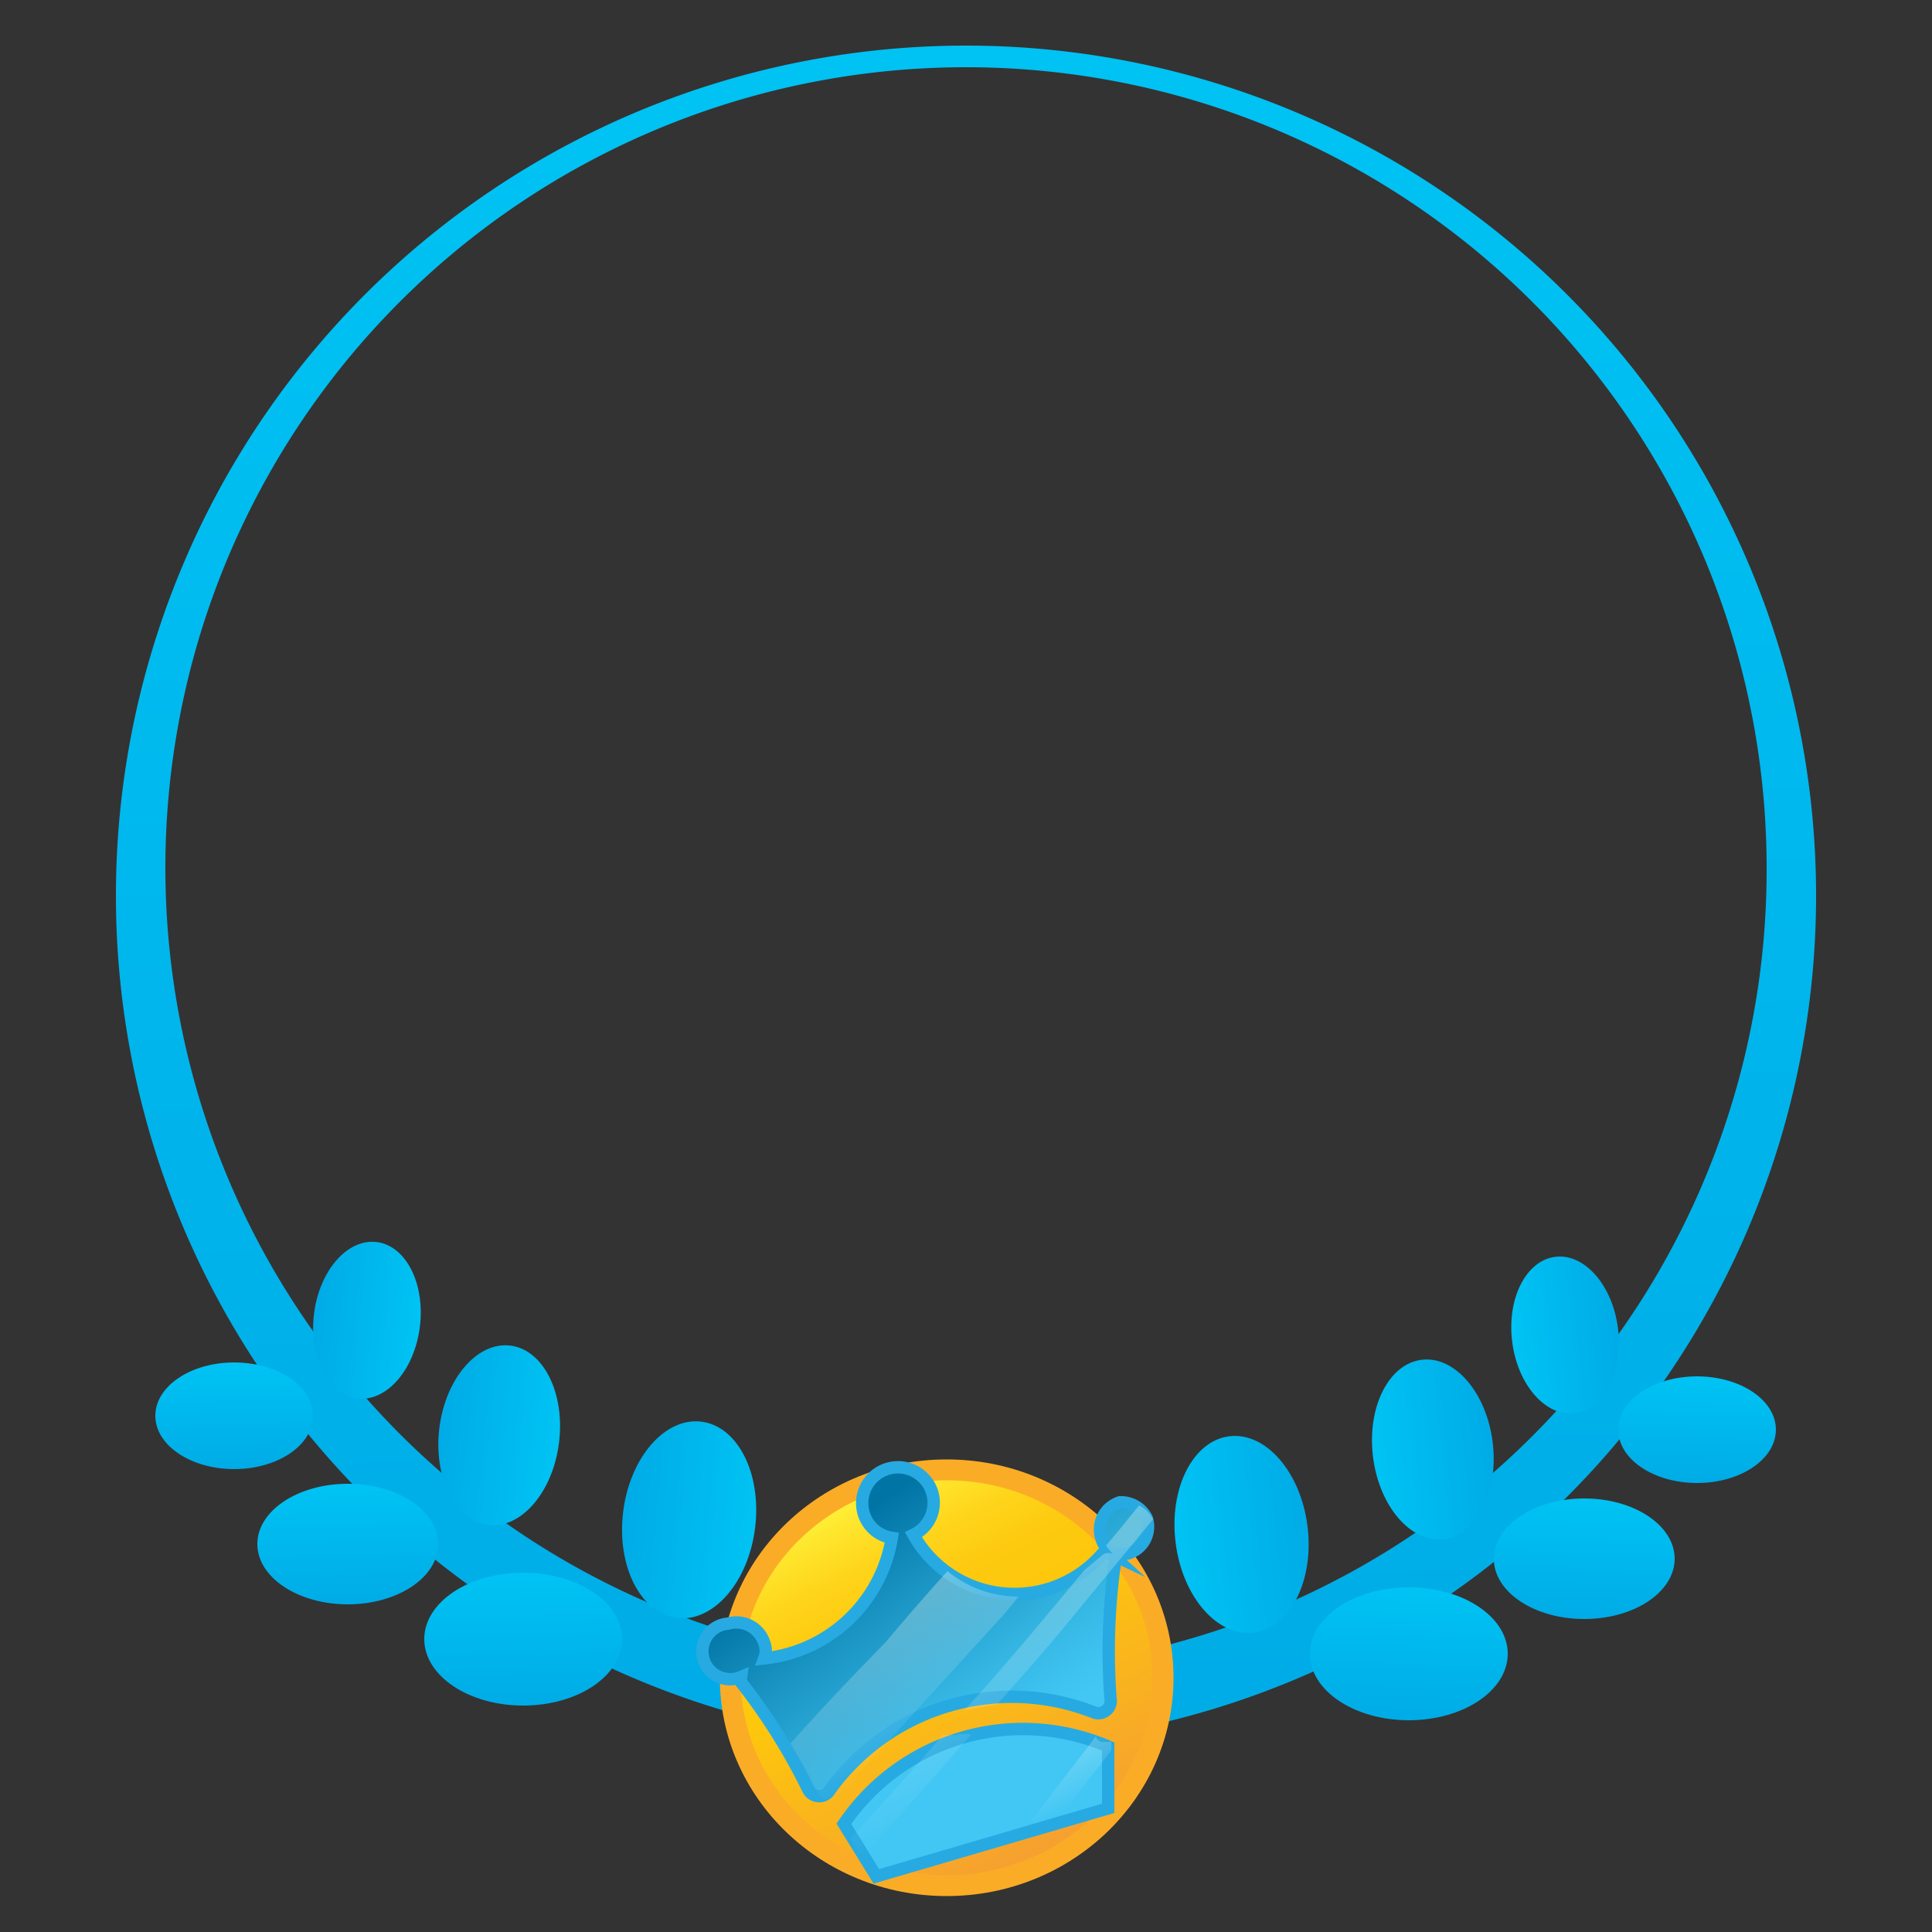 <svg id="Layer_1" data-name="Layer 1" xmlns="http://www.w3.org/2000/svg" xmlns:xlink="http://www.w3.org/1999/xlink" viewBox="0 0 25 25"><rect x="0" y="0" width="25" height="25" fill="#333333" stroke="none"/><defs><style>.cls-1{fill:url(#linear-gradient);}.cls-2{fill:url(#linear-gradient-2);}.cls-3{fill:url(#linear-gradient-3);}.cls-4{fill:url(#linear-gradient-4);}.cls-5{fill:url(#linear-gradient-5);}.cls-6{fill:url(#linear-gradient-6);}.cls-7{fill:url(#linear-gradient-7);}.cls-8{fill:url(#linear-gradient-8);}.cls-9{fill:url(#linear-gradient-9);}.cls-10{fill:url(#linear-gradient-10);}.cls-11{fill:url(#linear-gradient-11);}.cls-12{fill:url(#linear-gradient-12);}.cls-13{fill:url(#linear-gradient-13);}.cls-14{stroke:#fbac26;stroke-width:0.27px;fill:url(#linear-gradient-14);}.cls-14,.cls-15,.cls-16{stroke-miterlimit:10;}.cls-15,.cls-16{stroke:#27aae1;stroke-width:0.16px;}.cls-15{fill:url(#linear-gradient-15);}.cls-16{fill:url(#linear-gradient-16);}.cls-17,.cls-18,.cls-19,.cls-20{opacity:0.31;}.cls-17{fill:url(#linear-gradient-17);}.cls-18{fill:url(#linear-gradient-18);}.cls-19{fill:url(#linear-gradient-19);}.cls-20{fill:url(#linear-gradient-20);}</style><linearGradient id="linear-gradient" x1="12.76" y1="22.9" x2="12.27" y2="1.64" gradientUnits="userSpaceOnUse"><stop offset="0" stop-color="#00abe6"/><stop offset="1" stop-color="#00c2f3"/></linearGradient><linearGradient id="linear-gradient-2" x1="6.79" y1="22.1" x2="6.75" y2="20.43" xlink:href="#linear-gradient"/><linearGradient id="linear-gradient-3" x1="2.46" y1="18.97" x2="2.42" y2="17.3" gradientTransform="translate(11.36 37.75) rotate(180)" xlink:href="#linear-gradient"/><linearGradient id="linear-gradient-4" x1="4.52" y1="20.79" x2="4.48" y2="19.27" xlink:href="#linear-gradient"/><linearGradient id="linear-gradient-5" x1="1.68" y1="21.47" x2="1.65" y2="19.96" gradientTransform="translate(8.12 39.24) rotate(180)" xlink:href="#linear-gradient"/><linearGradient id="linear-gradient-6" x1="3.05" y1="19.02" x2="3.02" y2="17.7" xlink:href="#linear-gradient"/><linearGradient id="linear-gradient-7" x1="0.42" y1="23.25" x2="0.39" y2="21.93" gradientTransform="translate(5.15 39.64) rotate(180)" xlink:href="#linear-gradient"/><linearGradient id="linear-gradient-8" x1="-6" y1="22.28" x2="-6.04" y2="20.62" gradientTransform="matrix(-1, 0, 0, 1, 12.21, 0)" xlink:href="#linear-gradient"/><linearGradient id="linear-gradient-9" x1="4.23" y1="31.64" x2="4.19" y2="29.97" gradientTransform="matrix(0, 1, 1, 0, -14.68, 15.64)" xlink:href="#linear-gradient"/><linearGradient id="linear-gradient-10" x1="-8.27" y1="20.97" x2="-8.31" y2="19.46" gradientTransform="matrix(-1, 0, 0, 1, 12.21, 0)" xlink:href="#linear-gradient"/><linearGradient id="linear-gradient-11" x1="3.46" y1="34.14" x2="3.42" y2="32.63" gradientTransform="matrix(0, 1, 1, 0, -14.8, 15.32)" xlink:href="#linear-gradient"/><linearGradient id="linear-gradient-12" x1="-9.74" y1="19.21" x2="-9.77" y2="17.88" gradientTransform="matrix(-1, 0, 0, 1, 12.21, 0)" xlink:href="#linear-gradient"/><linearGradient id="linear-gradient-13" x1="2.19" y1="35.92" x2="2.16" y2="34.6" gradientTransform="matrix(0, 1, 1, 0, -14.97, 15.09)" xlink:href="#linear-gradient"/><linearGradient id="linear-gradient-14" x1="11.04" y1="19.33" x2="14.46" y2="26.04" gradientUnits="userSpaceOnUse"><stop offset="0" stop-color="#fff33b"/><stop offset="0.04" stop-color="#fee72e"/><stop offset="0.12" stop-color="#fed51b"/><stop offset="0.2" stop-color="#fdca10"/><stop offset="0.28" stop-color="#fdc70c"/><stop offset="0.87" stop-color="#f3903f"/></linearGradient><linearGradient id="linear-gradient-15" x1="9.22" y1="19.18" x2="11.68" y2="25.34" gradientTransform="translate(-2.22 3.05) rotate(-13.6)" gradientUnits="userSpaceOnUse"><stop offset="0" stop-color="#0074a5"/><stop offset="0.17" stop-color="#1993c2"/><stop offset="0.41" stop-color="#37b9e6"/><stop offset="0.54" stop-color="#42c7f4"/></linearGradient><linearGradient id="linear-gradient-16" x1="7.09" y1="27.36" x2="10.01" y2="22.72" xlink:href="#linear-gradient-15"/><linearGradient id="linear-gradient-17" x1="11.3" y1="20.82" x2="12.22" y2="22.63" gradientUnits="userSpaceOnUse"><stop offset="0" stop-color="#fffdeb"/><stop offset="1" stop-color="#fff" stop-opacity="0"/></linearGradient><linearGradient id="linear-gradient-18" x1="10.92" y1="21.42" x2="12.03" y2="23.59" xlink:href="#linear-gradient-17"/><linearGradient id="linear-gradient-19" x1="13.33" y1="20.2" x2="14.44" y2="22.37" xlink:href="#linear-gradient-17"/><linearGradient id="linear-gradient-20" x1="13.55" y1="22.53" x2="13.96" y2="23.33" xlink:href="#linear-gradient-17"/></defs><path class="cls-1" d="M12.5.59a11,11,0,1,0,11,11A11,11,0,0,0,12.5.59Zm0,21A10.36,10.36,0,1,1,22.86,11.26,10.36,10.36,0,0,1,12.5,21.62Z"/><ellipse class="cls-2" cx="6.77" cy="21.21" rx="1.28" ry="0.86"/><ellipse class="cls-3" cx="8.92" cy="19.66" rx="1.28" ry="0.86" transform="translate(-11.7 26.07) rotate(-82.85)"/><ellipse class="cls-4" cx="4.5" cy="19.98" rx="1.17" ry="0.78"/><ellipse class="cls-5" cx="6.46" cy="18.58" rx="1.17" ry="0.78" transform="translate(-12.78 22.67) rotate(-82.85)"/><ellipse class="cls-6" cx="3.03" cy="18.32" rx="1.02" ry="0.69"/><ellipse class="cls-7" cx="4.75" cy="17.09" rx="1.02" ry="0.69" transform="translate(-12.8 19.67) rotate(-82.85)"/><ellipse class="cls-8" cx="18.23" cy="21.4" rx="1.28" ry="0.86"/><ellipse class="cls-9" cx="16.07" cy="19.85" rx="0.86" ry="1.28" transform="translate(-2.35 2.16) rotate(-7.15)"/><ellipse class="cls-10" cx="20.5" cy="20.17" rx="1.17" ry="0.78"/><ellipse class="cls-11" cx="18.54" cy="18.76" rx="0.78" ry="1.17" transform="translate(-2.19 2.45) rotate(-7.15)"/><ellipse class="cls-12" cx="21.96" cy="18.5" rx="1.02" ry="0.69"/><ellipse class="cls-13" cx="20.25" cy="17.27" rx="0.69" ry="1.02" transform="translate(-1.99 2.66) rotate(-7.15)"/><ellipse class="cls-14" cx="12.25" cy="21.71" rx="2.8" ry="2.69"/><path class="cls-15" d="M14.49,19.44a.37.37,0,0,0-.24.46.46.46,0,0,0,.13.21.14.14,0,0,0-.12,0,1.5,1.5,0,0,1-2.44-.25.46.46,0,0,0,.25-.52.46.46,0,1,0-.9.22.45.45,0,0,0,.37.34v0a1.87,1.87,0,0,1-1.65,1.56.28.28,0,0,0,0-.2.38.38,0,0,0-.47-.25.36.36,0,1,0,.17.69l0,0a.25.25,0,0,0,0,.07,7.7,7.7,0,0,1,.87,1.39.16.16,0,0,0,.28,0,2.9,2.9,0,0,1,3.42-1,.16.16,0,0,0,.21-.18,8.24,8.24,0,0,1,.06-1.78.12.12,0,0,0,0-.1.33.33,0,0,0,.17,0,.36.36,0,0,0,.24-.45A.37.37,0,0,0,14.49,19.44Z"/><path class="cls-16" d="M10.92,23.6a2.8,2.8,0,0,1,3.42-1l0,.8-3,.88Z"/><path class="cls-17" d="M13.18,20.66a1.45,1.45,0,0,1-.92-.33c-.27.3-.54.61-.8.92-.42.43-.83.86-1.23,1.31.14.24.27.47.35.63a.16.16,0,0,0,.15.09l0,.09L13,20.88Z"/><path class="cls-18" d="M12.34,22.45H12.2c-.39.45-.79.9-1.19,1.34l.15.24c.47-.52.95-1.06,1.41-1.59h-.16A.08.08,0,0,1,12.34,22.45Z"/><path class="cls-19" d="M14.74,19.48c-.14.17-.28.35-.43.52l.09.11a.14.14,0,0,0-.12,0l-.25.21c-.51.61-1,1.21-1.55,1.81l.42-.07c.27-.31.54-.61.8-.92l1.22-1.48A.42.42,0,0,0,14.74,19.48Z"/><path class="cls-20" d="M14.18,22.47h0l-.85,1.11.45-.15.6-.78v-.11l-.13,0A.1.1,0,0,1,14.18,22.47Z"/></svg>